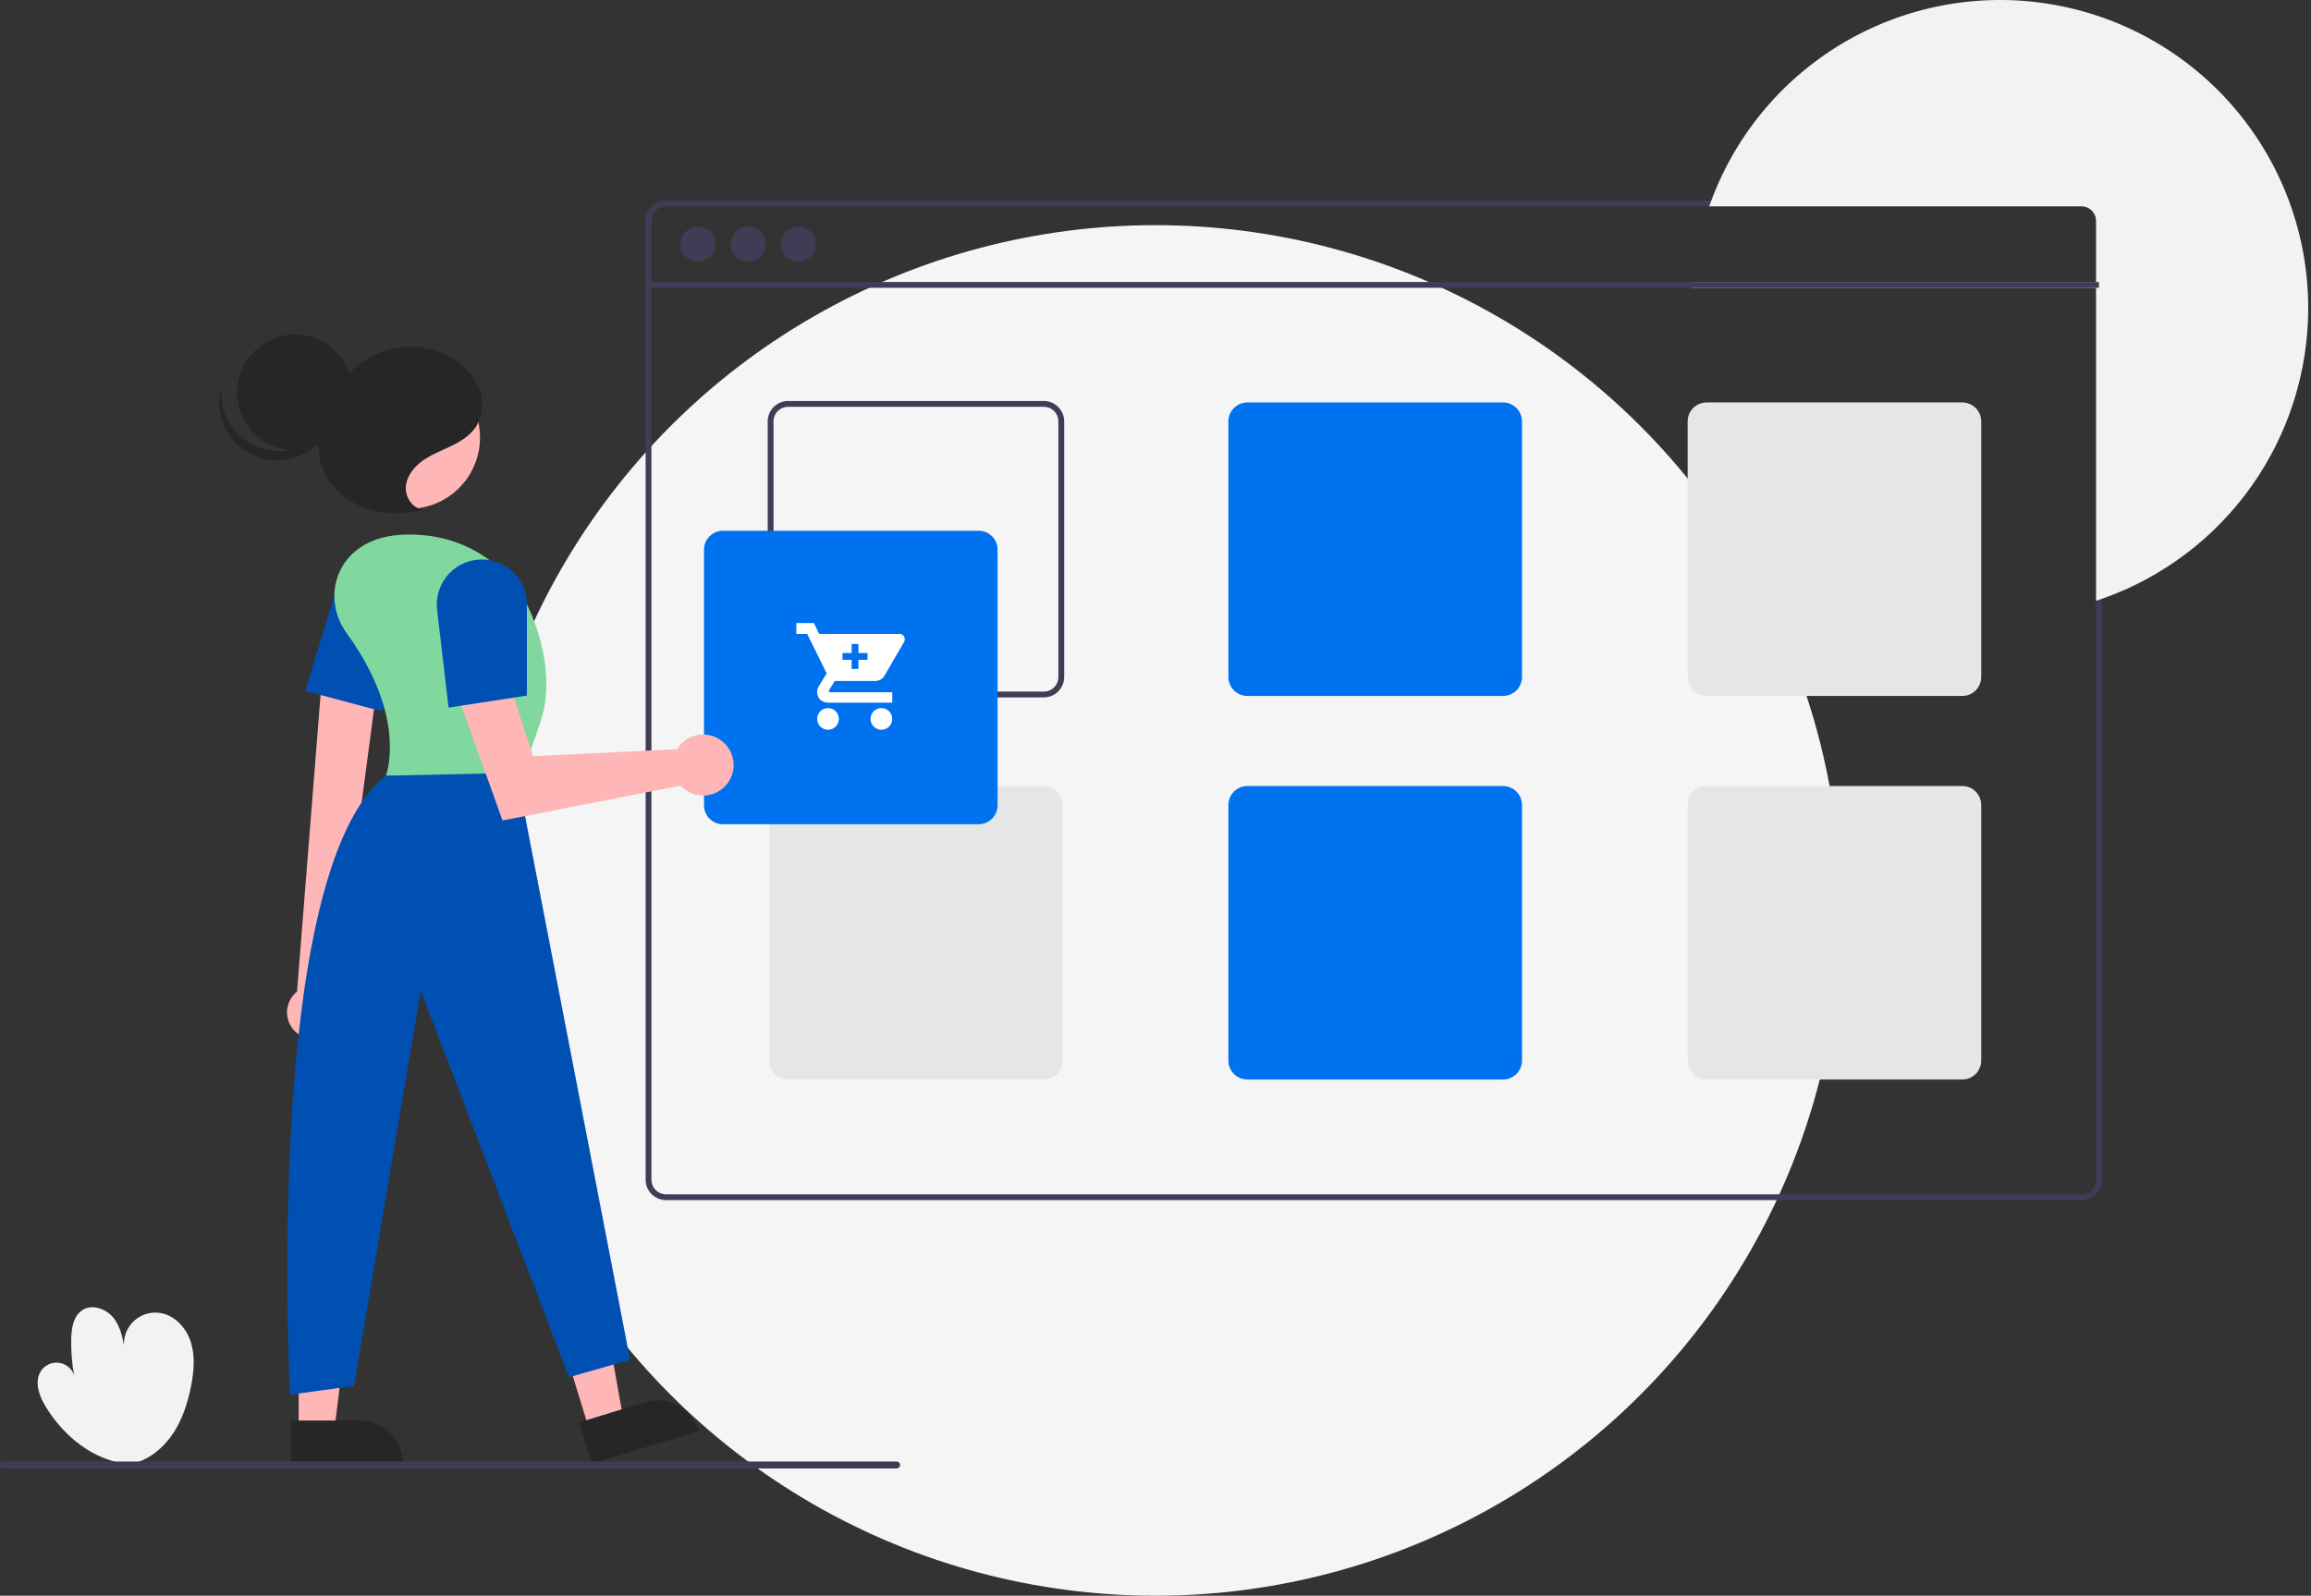 <svg width="472" height="326" viewBox="0 0 472 326" fill="none" xmlns="http://www.w3.org/2000/svg">
<rect x="0" y="0" width="472" height="326" fill="#333333" stroke="none"/>
<circle cx="236" cy="186" r="140" fill="#F5F5F5"/>
<g clip-path="url(#clip0)">
<path d="M26.428 299.124C19.155 298.525 12.734 293.264 9.083 286.946C7.858 284.827 7.019 282.048 8.406 280.031C8.803 279.454 9.351 278.998 9.991 278.712C10.631 278.427 11.337 278.324 12.031 278.414C12.726 278.504 13.382 278.785 13.928 279.224C14.473 279.664 14.887 280.245 15.123 280.905C14.676 278.429 14.485 275.915 14.55 273.4C14.606 271.271 15.008 268.864 16.779 267.681C18.832 266.307 21.792 267.398 23.286 269.365C24.78 271.333 25.185 273.893 25.544 276.338C25.251 275.303 25.222 274.211 25.461 273.163C25.699 272.114 26.196 271.142 26.907 270.336C27.618 269.529 28.52 268.914 29.53 268.546C30.541 268.178 31.627 268.069 32.69 268.23C35.698 268.684 38.055 271.288 38.974 274.188C39.893 277.088 39.606 280.232 39.015 283.216C38.321 286.715 37.195 290.186 35.167 293.12C33.14 296.055 30.128 298.421 26.634 299.139L26.428 299.124Z" fill="#F2F2F2"/>
<path d="M425.128 40.963H136.019C134.917 40.964 133.861 41.402 133.082 42.181C132.303 42.96 131.865 44.017 131.863 45.118V241.024C131.865 242.126 132.303 243.182 133.082 243.961C133.861 244.74 134.917 245.179 136.019 245.18H425.128C426.23 245.179 427.286 244.74 428.065 243.961C428.844 243.182 429.283 242.126 429.284 241.024V45.118C429.283 44.017 428.844 42.96 428.065 42.181C427.286 41.402 426.23 40.964 425.128 40.963ZM428.096 241.024C428.096 241.811 427.783 242.566 427.227 243.123C426.67 243.679 425.915 243.992 425.128 243.992H136.019C135.232 243.992 134.477 243.679 133.92 243.123C133.364 242.566 133.051 241.811 133.051 241.024V45.118C133.051 44.331 133.364 43.577 133.92 43.02C134.477 42.463 135.232 42.151 136.019 42.15H425.128C425.915 42.151 426.67 42.463 427.227 43.02C427.783 43.577 428.096 44.331 428.096 45.118V241.024Z" fill="#3F3D56"/>
<path d="M471.433 62.927C471.433 75.978 467.377 88.706 459.826 99.35C452.274 109.994 441.601 118.028 429.284 122.34C428.892 122.477 428.494 122.613 428.096 122.738V58.796H345.715C345.739 58.398 345.768 58 345.804 57.608H428.096V45.118C428.096 44.331 427.783 43.576 427.226 43.019C426.67 42.463 425.915 42.15 425.128 42.15H349.093C349.229 41.752 349.372 41.354 349.526 40.962C354.677 27.136 364.522 15.56 377.341 8.255C390.16 0.95 405.139 -1.619 419.659 0.997C434.18 3.614 447.319 11.249 456.783 22.569C466.246 33.888 471.432 48.173 471.433 62.927Z" fill="#F2F2F2"/>
<path d="M428.69 57.607H132.457V58.795H428.69V57.607Z" fill="#3F3D56"/>
<path d="M142.548 53.428C144.515 53.428 146.11 51.834 146.11 49.867C146.11 47.899 144.515 46.305 142.548 46.305C140.581 46.305 138.986 47.899 138.986 49.867C138.986 51.834 140.581 53.428 142.548 53.428Z" fill="#3F3D56"/>
<path d="M213.194 81.924H160.952C159.851 81.925 158.794 82.363 158.015 83.142C157.236 83.921 156.798 84.978 156.797 86.079V138.321C156.798 139.423 157.236 140.479 158.015 141.258C158.794 142.037 159.851 142.475 160.952 142.476H213.194C214.296 142.475 215.352 142.037 216.131 141.258C216.91 140.479 217.348 139.423 217.35 138.321V86.079C217.348 84.978 216.91 83.921 216.131 83.142C215.352 82.363 214.296 81.925 213.194 81.924ZM216.162 138.321C216.162 139.108 215.849 139.863 215.292 140.419C214.736 140.976 213.981 141.289 213.194 141.289H160.952C160.165 141.289 159.41 140.976 158.854 140.419C158.297 139.863 157.984 139.108 157.984 138.321V86.079C157.984 85.292 158.297 84.537 158.854 83.981C159.41 83.424 160.165 83.111 160.952 83.111H213.194C213.981 83.111 214.736 83.424 215.292 83.981C215.849 84.537 216.162 85.292 216.162 86.079V138.321Z" fill="#3F3D56"/>
<path d="M152.79 53.428C154.758 53.428 156.352 51.834 156.352 49.867C156.352 47.899 154.758 46.305 152.79 46.305C150.823 46.305 149.229 47.899 149.229 49.867C149.229 51.834 150.823 53.428 152.79 53.428Z" fill="#3F3D56"/>
<path d="M163.031 53.428C164.998 53.428 166.593 51.834 166.593 49.867C166.593 47.899 164.998 46.305 163.031 46.305C161.063 46.305 159.469 47.899 159.469 49.867C159.469 51.834 161.063 53.428 163.031 53.428Z" fill="#3F3D56"/>
<path d="M213.194 160.584H160.952C159.93 160.586 158.949 160.993 158.226 161.716C157.503 162.44 157.096 163.42 157.094 164.443V216.684C157.096 217.707 157.503 218.687 158.226 219.411C158.949 220.134 159.93 220.541 160.952 220.543H213.194C214.217 220.541 215.197 220.134 215.92 219.411C216.644 218.687 217.051 217.707 217.053 216.684V164.443C217.051 163.42 216.644 162.44 215.92 161.716C215.197 160.993 214.217 160.586 213.194 160.584Z" fill="#E6E6E6"/>
<path d="M306.991 82.221H254.749C253.727 82.223 252.746 82.63 252.023 83.353C251.3 84.076 250.893 85.057 250.891 86.079V138.321C250.893 139.344 251.3 140.324 252.023 141.047C252.746 141.771 253.727 142.178 254.749 142.18H306.991C308.014 142.178 308.994 141.771 309.717 141.047C310.441 140.324 310.848 139.344 310.85 138.321V86.079C310.848 85.057 310.441 84.076 309.717 83.353C308.994 82.63 308.014 82.223 306.991 82.221Z" fill="#0072EF"/>
<path d="M199.887 168.389H147.646C146.623 168.388 145.642 167.981 144.919 167.257C144.195 166.534 143.788 165.553 143.787 164.53V112.288C143.788 111.265 144.195 110.285 144.919 109.561C145.642 108.838 146.623 108.431 147.646 108.43H199.887C200.91 108.431 201.891 108.838 202.615 109.561C203.338 110.285 203.745 111.265 203.746 112.288V164.53C203.745 165.553 203.338 166.534 202.615 167.257C201.891 167.981 200.91 168.388 199.887 168.389Z" fill="#0072EF"/>
<path d="M120.361 292.129L127.319 289.994L122.394 262.141L112.125 265.292L120.361 292.129Z" fill="#FFB6B6"/>
<path d="M142.721 292.338L120.853 299.049L118.261 290.6L131.679 286.482C132.789 286.142 133.954 286.023 135.11 286.133C136.265 286.243 137.387 286.579 138.413 287.123C139.438 287.667 140.346 288.407 141.085 289.302C141.824 290.197 142.38 291.228 142.721 292.338Z" fill="#262626"/>
<path d="M60.997 292.29L68.275 292.29L71.738 264.217L60.996 264.217L60.997 292.29Z" fill="#FFB6B6"/>
<path d="M82.311 299.047L59.437 299.048L59.436 290.21L73.472 290.21C74.633 290.21 75.782 290.438 76.855 290.882C77.927 291.326 78.901 291.977 79.722 292.798C80.543 293.618 81.194 294.593 81.638 295.665C82.082 296.737 82.311 297.886 82.311 299.047L82.311 299.047Z" fill="#262626"/>
<path d="M60.475 210.913C59.877 210.389 59.401 209.74 59.081 209.012C58.761 208.284 58.605 207.495 58.623 206.7C58.641 205.905 58.833 205.123 59.185 204.411C59.538 203.698 60.042 203.071 60.663 202.575L66.306 131.518L77.782 134.385L68.594 203.699C69.359 204.797 69.695 206.139 69.537 207.468C69.379 208.798 68.739 210.023 67.739 210.912C66.738 211.801 65.446 212.293 64.107 212.293C62.768 212.293 61.476 211.802 60.475 210.913Z" fill="#FFB6B6"/>
<path d="M83.456 103.958C91.508 103.958 98.037 97.43 98.037 89.378C98.037 81.325 91.508 74.797 83.456 74.797C75.403 74.797 68.875 81.325 68.875 89.378C68.875 97.43 75.403 103.958 83.456 103.958Z" fill="#FFB6B6"/>
<path d="M62.355 141.151L68.238 121.905C68.632 120.616 69.305 119.429 70.208 118.429C71.111 117.429 72.222 116.639 73.464 116.115C74.706 115.592 76.047 115.347 77.394 115.399C78.741 115.451 80.06 115.799 81.257 116.416C83.335 117.493 84.926 119.319 85.708 121.525C86.489 123.73 86.402 126.151 85.465 128.295L77.986 145.328L62.355 141.151Z" fill="#0050B3"/>
<path d="M70.778 129.332C67.487 124.816 67.386 118.595 70.93 114.275C73.243 111.455 77.112 109.199 83.57 109.199C100.786 109.199 107.317 122.853 107.317 122.853C107.317 122.853 114.44 135.914 110.285 147.787C106.129 159.66 106.129 160.847 106.129 160.847L78.821 158.472C78.821 158.472 83.428 146.699 70.778 129.332Z" fill="#80D89F"/>
<path d="M105.535 157.879L128.687 277.797L116.221 281.359L85.944 202.403L72.29 283.14L59.23 284.921C59.23 284.921 53.501 178.096 78.82 158.473L105.535 157.879Z" fill="#0050B3"/>
<path d="M138.857 152.257C138.646 152.509 138.455 152.777 138.286 153.058L108.879 154.484L103.217 137.197L93.385 141.87L102.638 167.618L139.007 160.505C139.862 161.438 140.98 162.089 142.213 162.371C143.447 162.653 144.737 162.553 145.912 162.083C147.087 161.614 148.091 160.799 148.792 159.745C149.492 158.691 149.854 157.449 149.831 156.184C149.809 154.919 149.401 153.691 148.663 152.663C147.925 151.635 146.892 150.856 145.701 150.43C144.509 150.004 143.216 149.95 141.994 150.277C140.772 150.603 139.678 151.294 138.857 152.257Z" fill="#FFB6B6"/>
<path d="M89.27 124.576C89.113 123.238 89.251 121.881 89.675 120.602C90.1 119.323 90.8 118.153 91.727 117.174C92.653 116.196 93.784 115.433 95.038 114.939C96.291 114.445 97.639 114.233 98.984 114.317C101.319 114.467 103.51 115.499 105.112 117.205C106.715 118.91 107.608 121.161 107.612 123.502V142.104L91.621 144.564L89.27 124.576Z" fill="#0050B3"/>
<path d="M183.133 300H0.707C0.614 300 0.522 299.982 0.436 299.946C0.35 299.911 0.272 299.859 0.206 299.793C0.14 299.728 0.088 299.65 0.052 299.564C0.016 299.478 -0.002 299.386 -0.002 299.293C-0.002 299.2 0.016 299.108 0.052 299.022C0.088 298.936 0.14 298.858 0.206 298.792C0.272 298.727 0.35 298.675 0.436 298.639C0.522 298.604 0.614 298.586 0.707 298.586H183.133C183.226 298.586 183.318 298.604 183.404 298.639C183.49 298.675 183.568 298.727 183.634 298.792C183.7 298.858 183.752 298.936 183.788 299.022C183.824 299.108 183.842 299.2 183.842 299.293C183.842 299.386 183.824 299.478 183.788 299.564C183.752 299.65 183.7 299.728 183.634 299.793C183.568 299.859 183.49 299.911 183.404 299.946C183.318 299.982 183.226 300 183.133 300Z" fill="#3F3D56"/>
<path d="M400.788 82.221H348.546C347.523 82.223 346.543 82.63 345.82 83.353C345.097 84.076 344.689 85.057 344.688 86.079V138.321C344.689 139.344 345.097 140.324 345.82 141.047C346.543 141.771 347.523 142.178 348.546 142.18H400.788C401.811 142.178 402.791 141.771 403.514 141.047C404.237 140.324 404.645 139.344 404.647 138.321V86.079C404.645 85.057 404.237 84.076 403.514 83.353C402.791 82.63 401.811 82.223 400.788 82.221Z" fill="#E6E6E6"/>
<path d="M86.663 104.091C84.474 104.082 82.786 101.777 82.884 99.591C82.982 97.405 84.451 95.481 86.22 94.193C87.989 92.905 90.064 92.12 92.036 91.173C94.009 90.226 95.965 89.044 97.183 87.226C97.919 86.036 98.358 84.687 98.464 83.292C98.569 81.897 98.338 80.497 97.79 79.209C96.657 76.635 94.71 74.503 92.25 73.14C88.594 71 84.267 70.316 80.129 71.223C75.992 72.131 72.348 74.564 69.924 78.038L67.426 84.84C64.88 87.901 64.477 92.446 66.041 96.107C67.606 99.768 70.938 102.522 74.698 103.831C78.512 105.057 82.595 105.179 86.476 104.184" fill="#262626"/>
<path d="M60.249 91.952C66.764 91.952 72.046 86.671 72.046 80.155C72.046 73.639 66.764 68.357 60.249 68.357C53.733 68.357 48.451 73.639 48.451 80.155C48.451 86.671 53.733 91.952 60.249 91.952Z" fill="#262626"/>
<path d="M50.073 89.923C51.6 91.027 53.369 91.749 55.232 92.029C57.095 92.308 58.998 92.138 60.782 91.531C62.566 90.925 64.178 89.9 65.485 88.543C66.791 87.185 67.753 85.534 68.291 83.729C68.088 85.347 67.551 86.905 66.715 88.305C65.879 89.706 64.761 90.917 63.433 91.864C62.105 92.811 60.595 93.472 58.999 93.805C57.402 94.139 55.754 94.138 54.158 93.802C52.562 93.467 51.053 92.804 49.726 91.856C48.399 90.908 47.283 89.695 46.449 88.293C45.614 86.892 45.079 85.333 44.878 83.715C44.676 82.096 44.812 80.454 45.278 78.891C45.013 80.991 45.319 83.123 46.163 85.064C47.006 87.005 48.357 88.684 50.073 89.923Z" fill="#262626"/>
<path d="M306.991 160.584H254.749C253.727 160.586 252.746 160.993 252.023 161.716C251.3 162.44 250.893 163.42 250.891 164.443V216.684C250.893 217.707 251.3 218.687 252.023 219.411C252.746 220.134 253.727 220.541 254.749 220.543H306.991C308.014 220.541 308.994 220.134 309.717 219.411C310.441 218.687 310.848 217.707 310.85 216.684V164.443C310.848 163.42 310.441 162.44 309.717 161.716C308.994 160.993 308.014 160.586 306.991 160.584Z" fill="#0072EF"/>
<path d="M400.788 160.584H348.546C347.523 160.586 346.543 160.993 345.82 161.716C345.097 162.44 344.689 163.42 344.688 164.443V216.684C344.689 217.707 345.097 218.687 345.82 219.411C346.543 220.134 347.523 220.541 348.546 220.543H400.788C401.811 220.541 402.791 220.134 403.514 219.411C404.237 218.687 404.645 217.707 404.647 216.684V164.443C404.645 163.42 404.237 162.44 403.514 161.716C402.791 160.993 401.811 160.586 400.788 160.584Z" fill="#E6E6E6"/>
<path d="M169.117 144.659C168.679 144.659 168.251 144.788 167.887 145.032C167.523 145.275 167.24 145.621 167.072 146.025C166.904 146.43 166.861 146.875 166.946 147.304C167.031 147.734 167.242 148.128 167.552 148.438C167.861 148.747 168.256 148.958 168.685 149.044C169.115 149.129 169.56 149.085 169.964 148.918C170.369 148.75 170.715 148.466 170.958 148.102C171.201 147.738 171.331 147.31 171.331 146.872C171.329 146.286 171.096 145.724 170.681 145.309C170.266 144.894 169.704 144.66 169.117 144.659ZM162.645 127.287V129.501H164.858L168.843 137.573L167.177 140.285C166.995 140.606 166.9 140.968 166.9 141.337C166.9 142.819 167.914 143.551 169.287 143.551H182.231V141.422H169.558C169.521 141.424 169.484 141.419 169.45 141.406C169.415 141.393 169.383 141.372 169.357 141.346C169.331 141.32 169.311 141.288 169.298 141.254C169.285 141.219 169.279 141.182 169.281 141.145C169.31 141.049 169.35 140.957 169.399 140.87L170.505 139.123H178.752C179.15 139.127 179.542 139.02 179.884 138.815C180.226 138.61 180.504 138.315 180.689 137.961L184.675 131.107C184.753 130.933 184.791 130.743 184.787 130.553C184.785 130.41 184.755 130.27 184.698 130.139C184.641 130.009 184.559 129.891 184.456 129.793C184.352 129.694 184.23 129.618 184.097 129.568C183.964 129.518 183.822 129.495 183.679 129.501H167.295L166.243 127.287H162.645ZM180.016 144.659C179.578 144.659 179.15 144.789 178.786 145.032C178.423 145.276 178.139 145.622 177.972 146.026C177.804 146.431 177.761 146.876 177.846 147.305C177.932 147.734 178.143 148.129 178.453 148.438C178.762 148.748 179.157 148.958 179.586 149.044C180.016 149.129 180.461 149.085 180.865 148.917C181.269 148.75 181.615 148.466 181.858 148.102C182.101 147.738 182.231 147.31 182.231 146.872C182.23 146.285 181.996 145.723 181.58 145.308C181.165 144.893 180.603 144.66 180.016 144.659Z" fill="white"/>
<path d="M177.183 133.411H175.327V131.555H173.935V133.411H172.078V134.803H173.935V136.66H175.327V134.803H177.183V133.411Z" fill="#0072EF"/>
</g>
<defs>
<clipPath id="clip0">
<rect width="471.433" height="300" fill="white"/>
</clipPath>
</defs>
</svg>
